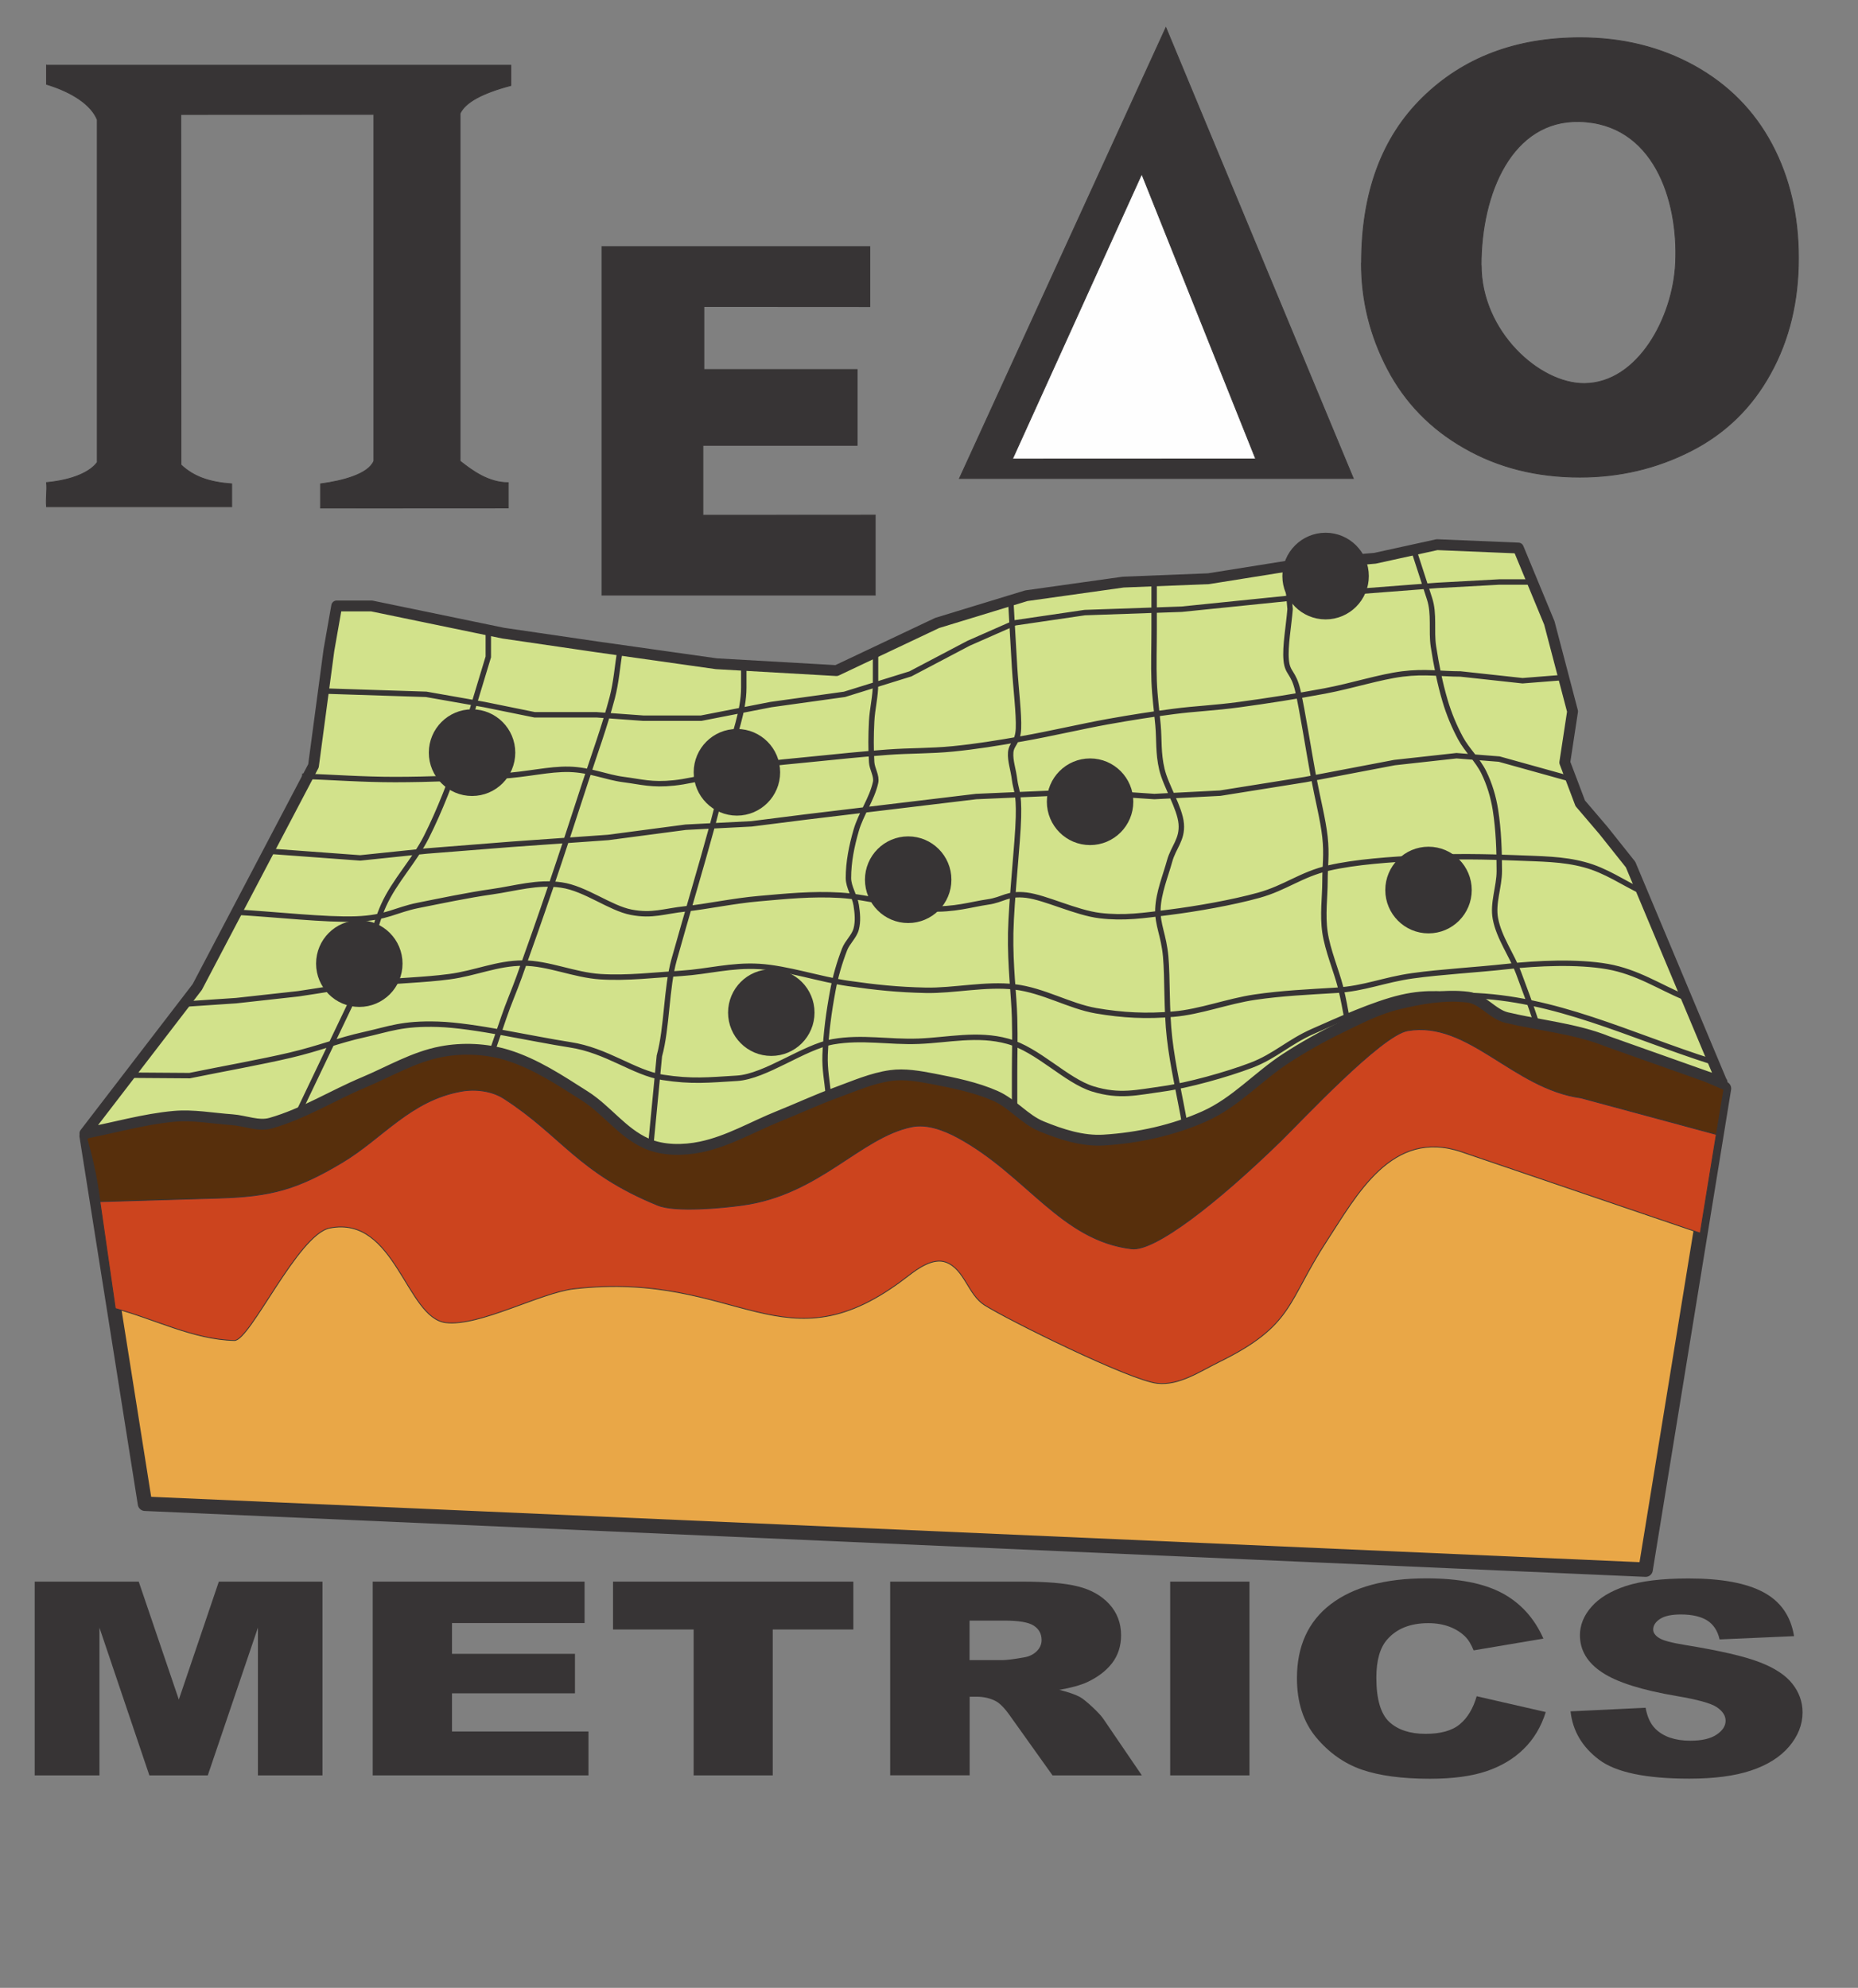 <?xml version="1.0" encoding="UTF-8"?>
<!DOCTYPE svg PUBLIC "-//W3C//DTD SVG 1.1//EN" "http://www.w3.org/Graphics/SVG/1.1/DTD/svg11.dtd">
<!-- Creator: CorelDRAW -->
<svg xmlns="http://www.w3.org/2000/svg" xml:space="preserve" width="100%" height="100%" style="shape-rendering:geometricPrecision; text-rendering:geometricPrecision; image-rendering:optimizeQuality; fill-rule:evenodd; clip-rule:evenodd"
viewBox="0 0 18.161 19.431"
 xmlns:xlink="http://www.w3.org/1999/xlink">
 <rect x="0" y="0" width="18.161" height="19.431" fill="#808080" stroke="none"/>
 <defs>
  <style type="text/css">
   <![CDATA[
    .str0 {stroke:#373435;stroke-width:0.008}
    .str4 {stroke:#373435;stroke-width:0.035}
    .str3 {stroke:#373435;stroke-width:0.053}
    .str2 {stroke:#373435;stroke-width:0.106;stroke-linejoin:round}
    .str1 {stroke:#373435;stroke-width:0.141;stroke-linejoin:round}
    .fil7 {fill:none}
    .fil0 {fill:#373435}
    .fil5 {fill:#D2E28B}
    .fil1 {fill:#FEFEFE}
    .fil4 {fill:#572F0C}
    .fil6 {fill:#CC441E}
    .fil3 {fill:#E9A747}
    .fil2 {fill:#373435;fill-rule:nonzero}
   ]]>
  </style>
 </defs>
 <g id="Layer_x0020_1">
  <path class="fil0 str0" d="M0.455 0.638l4.538 0c0,0.066 0,0.132 0,0.198 -0.281,0.074 -0.446,0.165 -0.496,0.273 0,1.149 0,2.249 0,3.398 0.124,0.099 0.281,0.211 0.471,0.211l0 0.247 -1.835 0.001c0,-0.066 0,-0.169 0,-0.236 0.219,-0.029 0.467,-0.095 0.521,-0.223l0 -3.389 -1.887 0.001c0,1.133 0.002,2.292 0.002,3.425 0.124,0.116 0.273,0.169 0.496,0.186l0 0.223 -1.81 0c-0.008,-0.083 0.008,-0.153 0,-0.236 0.265,-0.025 0.43,-0.107 0.496,-0.198 0,-1.124 0,-2.224 0,-3.348 -0.058,-0.145 -0.24,-0.269 -0.496,-0.347l0 -0.186z"/>
  <polygon class="fil0 str0" points="5.884,2.411 8.502,2.411 8.502,2.997 6.88,2.996 6.88,3.612 8.378,3.612 8.378,4.353 6.871,4.353 6.871,5.036 8.555,5.035 8.555,5.817 5.884,5.817 "/>
  <polygon class="fil0 str0" points="9.378,4.677 11.396,0.27 13.228,4.677 "/>
  <polygon class="fil1 str0" points="11.16,1.7 9.896,4.487 12.274,4.486 "/>
  <path class="fil0 str0" d="M13.308 2.572c0,-0.689 0.199,-1.228 0.597,-1.618 0.398,-0.39 0.912,-0.585 1.542,-0.585 0.412,0 0.784,0.092 1.115,0.275 0.331,0.184 0.583,0.439 0.757,0.766 0.174,0.327 0.26,0.699 0.26,1.113 0,0.421 -0.09,0.798 -0.274,1.13 -0.183,0.333 -0.442,0.584 -0.777,0.755 -0.336,0.171 -0.697,0.256 -1.085,0.256 -0.421,0 -0.797,-0.094 -1.127,-0.283 -0.332,-0.188 -0.582,-0.447 -0.753,-0.773 -0.171,-0.326 -0.256,-0.672 -0.256,-1.036zm1.17 0.021c0,0.646 0.568,1.16 1.009,1.156 0.522,-0.004 0.867,-0.644 0.891,-1.179 0.029,-0.619 -0.218,-1.365 -0.941,-1.382 -0.657,-0.015 -0.96,0.699 -0.96,1.405z"/>
  <polygon class="fil2" points="0.339,15.46 1.356,15.46 1.748,16.613 2.139,15.46 3.152,15.46 3.152,17.354 2.521,17.354 2.521,15.91 2.031,17.354 1.46,17.354 0.972,15.91 0.972,17.354 0.339,17.354 "/>
  <polygon id="1" class="fil2" points="3.643,15.46 5.714,15.46 5.714,15.865 4.418,15.865 4.418,16.166 5.62,16.166 5.62,16.552 4.418,16.552 4.418,16.925 5.752,16.925 5.752,17.354 3.643,17.354 "/>
  <polygon id="12" class="fil2" points="5.992,15.46 8.341,15.46 8.341,15.928 7.553,15.928 7.553,17.354 6.78,17.354 6.78,15.928 5.992,15.928 "/>
  <path id="123" class="fil2" d="M8.701 17.354l0 -1.894 1.288 0c0.239,0 0.422,0.015 0.547,0.047 0.126,0.031 0.228,0.088 0.306,0.172 0.077,0.084 0.116,0.186 0.116,0.306 0,0.105 -0.03,0.196 -0.088,0.272 -0.059,0.076 -0.141,0.138 -0.244,0.186 -0.066,0.03 -0.157,0.055 -0.271,0.075 0.092,0.023 0.159,0.047 0.201,0.07 0.028,0.015 0.069,0.049 0.123,0.099 0.054,0.051 0.09,0.09 0.108,0.118l0.374 0.549 -0.873 0 -0.413 -0.579c-0.052,-0.075 -0.099,-0.123 -0.14,-0.146 -0.055,-0.029 -0.119,-0.044 -0.189,-0.044l-0.068 0 0 0.768 -0.776 0zm0.776 -1.127l0.326 0c0.035,0 0.103,-0.008 0.204,-0.026 0.051,-0.008 0.093,-0.028 0.126,-0.06 0.032,-0.032 0.048,-0.068 0.048,-0.11 0,-0.061 -0.026,-0.108 -0.077,-0.141 -0.051,-0.033 -0.147,-0.049 -0.288,-0.049l-0.339 0 0 0.385z"/>
  <polygon id="1234" class="fil2" points="11.438,15.46 12.213,15.46 12.213,17.354 11.438,17.354 "/>
  <path id="12345" class="fil2" d="M14.432 16.58l0.677 0.155c-0.045,0.144 -0.117,0.264 -0.215,0.36 -0.098,0.097 -0.22,0.169 -0.364,0.218 -0.145,0.049 -0.33,0.074 -0.553,0.074 -0.272,0 -0.494,-0.03 -0.666,-0.089 -0.172,-0.06 -0.321,-0.165 -0.447,-0.316 -0.125,-0.151 -0.187,-0.343 -0.187,-0.578 0,-0.313 0.11,-0.555 0.33,-0.723 0.22,-0.168 0.532,-0.253 0.934,-0.253 0.315,0 0.562,0.048 0.743,0.145 0.18,0.097 0.314,0.245 0.402,0.444l-0.682 0.115c-0.024,-0.058 -0.049,-0.1 -0.075,-0.127 -0.043,-0.045 -0.096,-0.079 -0.158,-0.103 -0.063,-0.024 -0.133,-0.036 -0.21,-0.036 -0.175,0 -0.309,0.053 -0.402,0.16 -0.07,0.079 -0.106,0.204 -0.106,0.373 0,0.21 0.043,0.354 0.126,0.432 0.084,0.078 0.203,0.117 0.355,0.117 0.148,0 0.26,-0.031 0.335,-0.094 0.076,-0.063 0.13,-0.154 0.165,-0.274z"/>
  <path id="123456" class="fil2" d="M15.35 16.728l0.735 -0.035c0.016,0.09 0.048,0.159 0.097,0.207 0.079,0.077 0.193,0.115 0.341,0.115 0.11,0 0.195,-0.019 0.255,-0.059 0.059,-0.039 0.089,-0.085 0.089,-0.136 0,-0.049 -0.028,-0.093 -0.085,-0.132 -0.057,-0.039 -0.189,-0.075 -0.396,-0.11 -0.339,-0.058 -0.581,-0.134 -0.725,-0.23 -0.146,-0.096 -0.218,-0.217 -0.218,-0.365 0,-0.097 0.037,-0.19 0.112,-0.276 0.075,-0.086 0.186,-0.154 0.336,-0.204 0.15,-0.049 0.355,-0.074 0.615,-0.074 0.32,0 0.564,0.045 0.731,0.135 0.168,0.09 0.267,0.233 0.299,0.429l-0.728 0.032c-0.019,-0.085 -0.06,-0.147 -0.122,-0.186 -0.062,-0.038 -0.147,-0.058 -0.256,-0.058 -0.09,0 -0.158,0.014 -0.203,0.043 -0.045,0.029 -0.068,0.064 -0.068,0.105 0,0.03 0.019,0.057 0.056,0.081 0.037,0.025 0.123,0.048 0.26,0.07 0.338,0.055 0.579,0.111 0.725,0.168 0.146,0.056 0.253,0.126 0.319,0.21 0.066,0.083 0.1,0.177 0.1,0.28 0,0.121 -0.045,0.233 -0.133,0.336 -0.088,0.103 -0.213,0.18 -0.372,0.233 -0.159,0.053 -0.36,0.079 -0.602,0.079 -0.425,0 -0.72,-0.062 -0.883,-0.186 -0.164,-0.124 -0.257,-0.281 -0.278,-0.473z"/>
  <polygon class="fil3 str1" points="16.851,10.64 0.847,11.104 1.417,14.699 16.085,15.343 "/>
  <path class="fil4 str0" d="M16.722 11.419l0.128 -0.77c-0.171,-0.071 -0.288,-0.13 -0.495,-0.214 -0.207,-0.084 -0.579,-0.232 -0.731,-0.29 -0.151,-0.057 -0.073,-0.03 -0.178,-0.053 -0.104,-0.024 -0.241,-0.043 -0.355,-0.066 -0.114,-0.023 -0.265,-0.055 -0.33,-0.072 -0.143,-0.038 -0.167,-0.085 -0.279,-0.156 -0.04,-0.025 -0.044,-0.039 -0.107,-0.049 -0.062,-0.01 -0.238,-0.061 -0.337,-0.055 -0.099,0.006 -0.232,0.089 -0.343,0.113 -0.11,0.024 -0.128,0.033 -0.239,0.075 -0.11,0.042 -0.191,0.079 -0.33,0.151 -0.139,0.072 -0.366,0.196 -0.502,0.281 -0.136,0.085 -0.174,0.128 -0.315,0.227 -0.14,0.099 -0.384,0.283 -0.528,0.365 -0.144,0.082 -0.224,0.092 -0.33,0.125 -0.106,0.033 -0.198,0.053 -0.304,0.071 -0.107,0.018 -0.238,0.031 -0.335,0.036 -0.097,0.004 -0.163,0.003 -0.244,-0.009 -0.081,-0.012 -0.167,-0.04 -0.238,-0.062 -0.071,-0.022 -0.127,-0.039 -0.188,-0.071 -0.061,-0.032 -0.112,-0.076 -0.172,-0.12 -0.061,-0.044 -0.137,-0.11 -0.193,-0.143 -0.055,-0.033 -0.057,-0.028 -0.137,-0.053 -0.08,-0.025 -0.227,-0.071 -0.345,-0.098 -0.118,-0.028 -0.27,-0.054 -0.36,-0.067 -0.09,-0.013 -0.124,-0.012 -0.178,-0.009 -0.054,0.003 -0.079,0.01 -0.142,0.027 -0.064,0.016 -0.125,0.03 -0.238,0.071 -0.113,0.041 -0.309,0.121 -0.441,0.174 -0.132,0.053 -0.244,0.098 -0.35,0.143 -0.106,0.045 -0.179,0.081 -0.284,0.125 -0.105,0.044 -0.248,0.107 -0.345,0.138 -0.097,0.031 -0.166,0.041 -0.233,0.049 -0.067,0.008 -0.11,0.005 -0.167,0 -0.058,-0.005 -0.115,-0.009 -0.178,-0.031 -0.063,-0.022 -0.12,-0.047 -0.193,-0.098 -0.073,-0.051 -0.167,-0.142 -0.244,-0.205 -0.076,-0.063 -0.129,-0.114 -0.213,-0.174 -0.084,-0.06 -0.148,-0.115 -0.289,-0.187 -0.141,-0.072 -0.42,-0.199 -0.553,-0.245 -0.133,-0.047 -0.156,-0.027 -0.238,-0.031 -0.082,-0.004 -0.153,-0.007 -0.254,0.009 -0.1,0.016 -0.212,0.036 -0.345,0.085 -0.133,0.049 -0.294,0.134 -0.446,0.205 -0.152,0.071 -0.306,0.151 -0.467,0.223 -0.161,0.071 -0.397,0.17 -0.497,0.205 -0.1,0.035 -0.045,0.01 -0.096,0.004 -0.051,-0.006 -0.116,-0.027 -0.208,-0.04 -0.092,-0.013 -0.243,-0.028 -0.345,-0.036 -0.102,-0.007 -0.155,-0.017 -0.264,-0.009 -0.109,0.008 -0.257,0.039 -0.386,0.058l-0.492 0.16c0.107,0.388 0.112,0.507 0.166,0.901l0.168 0 0.249 -0.004 0.36 0.027 1.015 -0.201 0.472 -0.174 0.634 -0.174 0.517 -0.022 0.457 0.116 0.517 0.356 1.319 0.04 0.38 0.022 0.609 -0.094 0.604 -0.258 0.477 -0.174 0.32 -0.018 0.817 0.544 0.573 0.307 0.634 0.183 0.599 -0.232 0.614 -0.361c0.33,-0.385 0.776,-0.928 0.989,-1.154 0.213,-0.226 0.155,-0.152 0.284,-0.196 0.129,-0.044 0.286,-0.076 0.462,-0.058 0.175,0.018 0.375,0.11 0.563,0.165l2.072 0.752z"/>
  <path class="fil5 str2" d="M16.83 10.578l-0.892 -2.127 -0.265 -0.333 -0.227 -0.266 -0.151 -0.399 0.076 -0.499 -0.227 -0.865 -0.303 -0.732 -0.795 -0.033 -0.606 0.133 -0.795 0.067 -0.833 0.133 -0.833 0.033 -0.947 0.133 -0.871 0.266 -0.985 0.466 -1.174 -0.067 -1.174 -0.166 -0.909 -0.133 -1.287 -0.266 -0.341 0 -0.076 0.432 -0.151 1.131 -1.136 2.162 -1.098 1.43 0 1e-005c0.29,-0.055 0.575,-0.139 0.871,-0.166 0.189,-0.017 0.379,0.02 0.568,0.033 0.126,0.009 0.258,0.068 0.379,0.033 0.322,-0.092 0.603,-0.271 0.909,-0.399 0.25,-0.105 0.487,-0.248 0.757,-0.299 0.21,-0.04 0.441,-0.029 0.644,0.033 0.278,0.086 0.519,0.248 0.757,0.399 0.218,0.138 0.366,0.36 0.606,0.466 0.158,0.07 0.358,0.069 0.53,0.033 0.269,-0.056 0.506,-0.198 0.757,-0.299 0.19,-0.076 0.375,-0.163 0.568,-0.233 0.173,-0.063 0.345,-0.14 0.53,-0.166 0.138,-0.019 0.28,0.007 0.417,0.033 0.206,0.04 0.417,0.083 0.606,0.166 0.169,0.074 0.283,0.229 0.454,0.299 0.189,0.077 0.398,0.146 0.606,0.133 0.339,-0.021 0.682,-0.097 0.985,-0.233 0.304,-0.136 0.521,-0.387 0.795,-0.565 0.169,-0.11 0.346,-0.21 0.53,-0.299 0.183,-0.089 0.366,-0.185 0.568,-0.233 0.221,-0.053 0.455,-0.095 0.682,-0.067 0.146,0.018 0.237,0.166 0.379,0.2 0.328,0.078 0.676,0.108 0.985,0.233l1.119 0.397z"/>
  <path class="fil6 str0" d="M1.127 12.79l0.001 0.005 -0.151 -1.049 1.165 -0.035c0.511,-0.015 0.767,-0.087 1.203,-0.348 0.396,-0.237 0.665,-0.607 1.165,-0.696 0.138,-0.025 0.299,-0.004 0.414,0.07 0.568,0.366 0.723,0.725 1.504,1.044 0.175,0.072 0.637,0.026 0.827,0 0.756,-0.103 1.147,-0.659 1.654,-0.766 0.151,-0.032 0.317,0.032 0.451,0.104 0.673,0.364 1.009,1.005 1.701,1.088 0.226,0.027 0.836,-0.448 1.457,-1.053 0.198,-0.193 0.983,-1.035 1.241,-1.079 0.595,-0.102 1.029,0.566 1.695,0.657l1.322 0.357 -0.157 0.964 -0.007 -0.002 -2.327 -0.792c-0.681,-0.232 -1.026,0.427 -1.316,0.87 -0.393,0.602 -0.321,0.824 -1.053,1.184 -0.189,0.093 -0.389,0.231 -0.602,0.209 -0.265,-0.027 -1.459,-0.618 -1.692,-0.766 -0.161,-0.103 -0.194,-0.35 -0.376,-0.418 -0.125,-0.046 -0.273,0.059 -0.376,0.139 -1.213,0.942 -1.643,-0.062 -3.258,0.121 -0.329,0.037 -0.924,0.369 -1.253,0.331 -0.39,-0.045 -0.492,-1.051 -1.136,-0.925 -0.311,0.061 -0.779,1.102 -0.932,1.099 -0.404,-0.01 -0.777,-0.209 -1.165,-0.313z"/>
  <path class="fil7 str3" d="M9.879 5.858c0.013,0.222 0.025,0.455 0.038,0.665 0.013,0.211 0.044,0.458 0.038,0.599 -0.006,0.14 -0.069,0.148 -0.076,0.233 -0.006,0.085 0.025,0.161 0.038,0.266 0.013,0.105 0.044,0.116 0.038,0.366 -0.006,0.25 -0.069,0.803 -0.076,1.131 -0.006,0.327 0.032,0.604 0.038,0.831 0.006,0.227 0,0.355 0,0.532l0 0.345m1.664 0.165c-0.05,-0.284 -0.118,-0.57 -0.149,-0.843 -0.032,-0.278 -0.019,-0.587 -0.038,-0.798 -0.019,-0.211 -0.082,-0.308 -0.076,-0.466 0.006,-0.158 0.076,-0.327 0.114,-0.466 0.038,-0.139 0.127,-0.21 0.114,-0.366 -0.013,-0.156 -0.151,-0.37 -0.189,-0.532 -0.038,-0.162 -0.025,-0.288 -0.038,-0.432 -0.013,-0.144 -0.032,-0.277 -0.038,-0.432 -0.006,-0.155 0,-0.333 0,-0.499l0 -0.299 0 -0.166m-10.001 4.818l0.573 0.004c0.328,-0.067 0.7,-0.133 0.985,-0.2 0.284,-0.067 0.467,-0.144 0.719,-0.2 0.253,-0.056 0.372,-0.113 0.725,-0.102 0.353,0.011 0.921,0.144 1.287,0.2 0.366,0.055 0.625,0.274 0.909,0.319 0.284,0.044 0.445,0.026 0.725,0.009 0.28,-0.017 0.653,-0.306 0.939,-0.357 0.286,-0.05 0.545,0.006 0.836,-0.005 0.291,-0.011 0.575,-0.081 0.871,0 0.296,0.081 0.571,0.385 0.833,0.466 0.263,0.081 0.433,0.034 0.682,0 0.249,-0.034 0.63,-0.141 0.866,-0.231 0.236,-0.09 0.365,-0.227 0.606,-0.333 0.241,-0.106 0.594,-0.268 0.862,-0.33 0.268,-0.062 0.441,-0.026 0.658,-0.02 0.845,0.022 1.57,0.392 2.38,0.649m-14.919 -0.565l0.492 -0.033 0.606 -0.067c0.227,-0.033 0.435,-0.072 0.682,-0.1 0.246,-0.028 0.542,-0.033 0.795,-0.067 0.253,-0.033 0.468,-0.133 0.719,-0.133 0.251,0 0.497,0.116 0.757,0.133 0.261,0.017 0.536,-0.017 0.795,-0.033 0.259,-0.017 0.483,-0.083 0.757,-0.067 0.275,0.017 0.599,0.127 0.871,0.166 0.272,0.039 0.485,0.061 0.757,0.067 0.272,0.006 0.589,-0.067 0.871,-0.033 0.282,0.034 0.534,0.188 0.795,0.233 0.261,0.045 0.496,0.056 0.757,0.033 0.261,-0.022 0.529,-0.127 0.795,-0.166 0.266,-0.039 0.517,-0.05 0.795,-0.067 0.278,-0.017 0.467,-0.103 0.747,-0.142 0.28,-0.039 0.62,-0.057 0.919,-0.09 0.299,-0.034 0.694,-0.051 0.985,0 0.291,0.051 0.51,0.2 0.75,0.299m-14.155 -0.831c0.391,0.022 0.874,0.078 1.174,0.067 0.3,-0.011 0.385,-0.089 0.606,-0.133 0.221,-0.044 0.486,-0.1 0.719,-0.133 0.234,-0.033 0.446,-0.101 0.682,-0.066 0.235,0.034 0.474,0.226 0.682,0.266 0.208,0.04 0.322,-0.011 0.53,-0.033 0.208,-0.022 0.467,-0.078 0.719,-0.1 0.253,-0.022 0.516,-0.05 0.795,-0.033 0.279,0.017 0.628,0.122 0.871,0.133 0.242,0.011 0.41,-0.044 0.568,-0.067 0.158,-0.022 0.19,-0.089 0.379,-0.067 0.188,0.023 0.482,0.171 0.719,0.2 0.237,0.028 0.422,9e-005 0.682,-0.033 0.26,-0.033 0.611,-0.094 0.871,-0.166 0.26,-0.072 0.414,-0.204 0.682,-0.266 0.268,-0.062 0.605,-0.083 0.909,-0.1 0.304,-0.017 0.643,-0.011 0.909,0 0.265,0.011 0.47,0.01 0.682,0.067 0.212,0.056 0.379,0.177 0.568,0.266m-13.442 -0.399l0.909 0.067 0.644 -0.067 0.833 -0.066 0.947 -0.067 0.757 -0.1 0.644 -0.033 0.53 -0.067 0.833 -0.1 0.833 -0.1 0.757 -0.033 0.492 0 0.492 0.033 0.644 -0.033 0.833 -0.133 0.871 -0.166 0.606 -0.067 0.417 0.033 0.719 0.2m-12.42 -0.033c0.303,0.011 0.587,0.033 0.909,0.033 0.322,0 0.738,-0.017 1.022,-0.033 0.284,-0.017 0.477,-0.072 0.682,-0.067 0.205,0.006 0.359,0.078 0.53,0.1 0.171,0.022 0.275,0.056 0.492,0.033 0.217,-0.022 0.568,-0.127 0.795,-0.166 0.227,-0.039 0.353,-0.044 0.568,-0.067 0.215,-0.022 0.492,-0.05 0.72,-0.067 0.227,-0.017 0.423,-0.011 0.644,-0.033 0.221,-0.022 0.429,-0.055 0.682,-0.1 0.253,-0.044 0.587,-0.122 0.833,-0.166 0.246,-0.044 0.429,-0.072 0.644,-0.1 0.215,-0.028 0.397,-0.033 0.644,-0.067 0.246,-0.033 0.568,-0.083 0.833,-0.133 0.265,-0.05 0.535,-0.138 0.757,-0.166 0.222,-0.028 0.379,0 0.568,0l0.606 0.066 0.417 -0.033m-12.155 0.133l1.022 0.033 0.568 0.1 0.492 0.1 0.606 0 0.454 0.033 0.568 0 0.682 -0.133 0.719 -0.1 0.644 -0.2 0.568 -0.299 0.454 -0.2 0.682 -0.1 0.947 -0.033 1.628 -0.166 0.871 -0.067 0.606 -0.033 0.341 0m-12.079 5.188l0.632 -1.322c0.067,-0.236 0.099,-0.481 0.201,-0.707 0.106,-0.235 0.3,-0.434 0.417,-0.665 0.136,-0.269 0.24,-0.551 0.341,-0.831 0.051,-0.141 0.07,-0.289 0.114,-0.432l0.151 -0.499 0 -0.266m1.287 0.2c-0.025,0.155 -0.036,0.313 -0.076,0.466 -0.074,0.28 -0.175,0.555 -0.265,0.831 -0.112,0.344 -0.224,0.688 -0.341,1.031 -0.098,0.289 -0.2,0.577 -0.303,0.865 -0.048,0.134 -0.106,0.265 -0.151,0.399l-0.114 0.333m1.552 0.906l0.083 -0.864c0.076,-0.277 0.067,-0.664 0.144,-0.941 0.124,-0.444 0.258,-0.886 0.379,-1.33 0.057,-0.209 0.103,-0.421 0.151,-0.632 0.053,-0.232 0.151,-0.461 0.151,-0.698l0 -0.2m0.828 4.19c-0.013,-0.144 -0.038,-0.254 -0.033,-0.399 0.008,-0.212 0.037,-0.423 0.076,-0.632 0.025,-0.135 0.064,-0.269 0.114,-0.399 0.027,-0.071 0.095,-0.127 0.114,-0.2 0.02,-0.076 0.012,-0.156 0,-0.233 -0.014,-0.091 -0.076,-0.175 -0.076,-0.266 0,-0.157 0.032,-0.314 0.076,-0.466 0.046,-0.16 0.153,-0.304 0.189,-0.466 0.015,-0.066 -0.034,-0.132 -0.038,-0.2 -0.008,-0.133 -0.007,-0.266 0,-0.399 0.006,-0.122 0.038,-0.243 0.038,-0.366l0 -0.299m4.61 3.578c-0.025,-0.122 -0.029,-0.169 -0.066,-0.319 -0.038,-0.15 -0.126,-0.359 -0.151,-0.532 -0.025,-0.173 0,-0.344 0,-0.499 0,-0.155 0.019,-0.26 0,-0.432 -0.019,-0.172 -0.069,-0.36 -0.114,-0.599 -0.044,-0.238 -0.107,-0.642 -0.151,-0.831 -0.044,-0.189 -0.101,-0.164 -0.114,-0.299 -0.013,-0.135 0.025,-0.333 0.038,-0.499l-0.038 -0.432m2.439 4.456c-0.051,-0.155 -0.109,-0.312 -0.167,-0.466 -0.068,-0.18 -0.192,-0.345 -0.227,-0.532 -0.029,-0.153 0.038,-0.31 0.038,-0.466 0,-0.2 -0.007,-0.401 -0.038,-0.599 -0.02,-0.125 -0.057,-0.25 -0.114,-0.366 -0.058,-0.119 -0.164,-0.216 -0.227,-0.333 -0.063,-0.117 -0.114,-0.24 -0.151,-0.366 -0.052,-0.175 -0.086,-0.353 -0.114,-0.532 -0.023,-0.154 0.011,-0.316 -0.038,-0.466l-0.151 -0.466"/>
  <ellipse class="fil0 str4" cx="3.512" cy="9.419" rx="0.405" ry="0.406"/>
  <ellipse class="fil0 str4" cx="4.614" cy="7.357" rx="0.405" ry="0.406"/>
  <ellipse class="fil0 str4" cx="7.539" cy="9.898" rx="0.405" ry="0.406"/>
  <ellipse class="fil0 str4" cx="12.957" cy="5.631" rx="0.405" ry="0.406"/>
  <ellipse class="fil0 str4" cx="13.963" cy="8.7" rx="0.405" ry="0.406"/>
  <ellipse class="fil0 str4" cx="10.655" cy="7.837" rx="0.405" ry="0.406"/>
  <ellipse class="fil0 str4" cx="8.877" cy="8.599" rx="0.405" ry="0.406"/>
  <ellipse class="fil0 str4" cx="7.203" cy="7.549" rx="0.405" ry="0.406"/>
 </g>
</svg>
